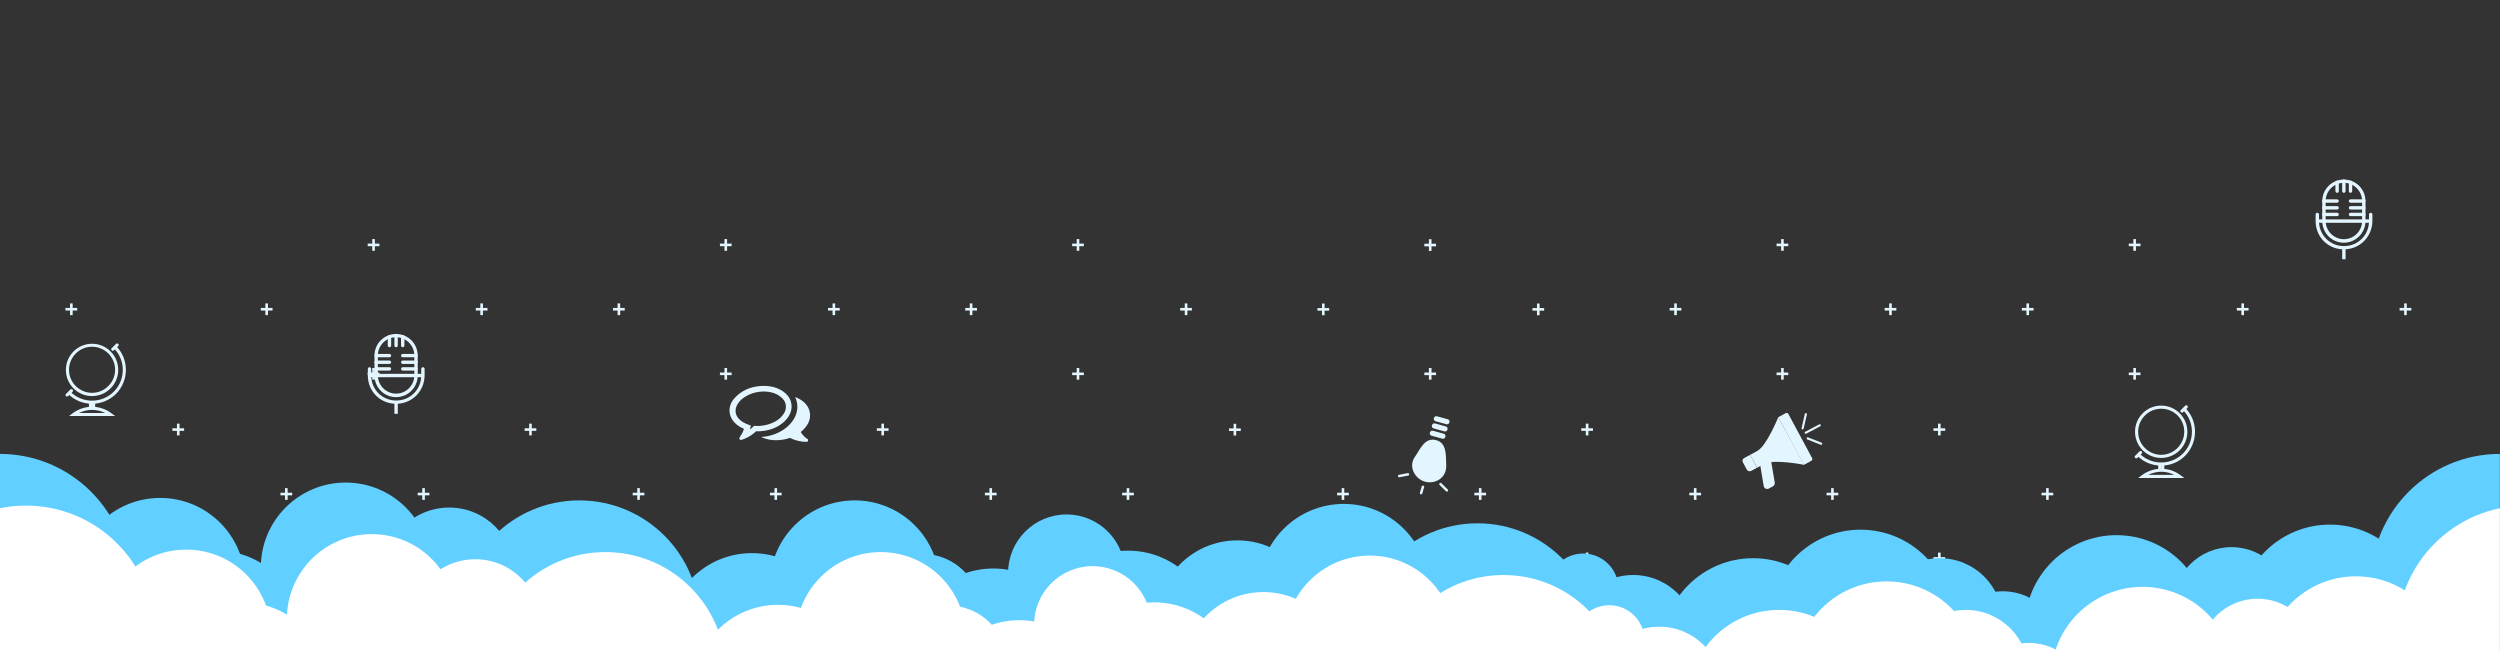 <?xml version="1.0" encoding="utf-8"?>
<!-- Generator: Adobe Illustrator 21.0.2, SVG Export Plug-In . SVG Version: 6.00 Build 0)  -->
<svg version="1.1" xmlns="http://www.w3.org/2000/svg" xmlns:xlink="http://www.w3.org/1999/xlink" x="0px" y="0px"
	 viewBox="0 0 1920 500" style="enable-background:new 0 0 1920 500;" xml:space="preserve">
<rect x="0" y="0" width="1920" height="500" fill="#333333" stroke="none"/>
<style type="text/css">
	.st0{display:none;}
	.st1{display:inline;}
	.st2{fill:#30A7E9;}
	.st3{fill:none;stroke:#E3F6FF;stroke-width:2;stroke-linejoin:round;stroke-miterlimit:10;}
	.st4{fill:#61CFFF;}
	.st5{clip-path:url(#SVGID_2_);}
	.st6{clip-path:url(#SVGID_4_);}
	.st7{fill:#FFFFFF;}
	.st8{fill:#E3F6FF;}
	.st9{fill:#FFFFFF;stroke:#E3F6FF;stroke-width:1.934;stroke-linecap:round;stroke-linejoin:round;stroke-miterlimit:10;}
</style>
<g id="nuvens_backup" class="st0">
	<g class="st1">
		<circle class="st2" cx="0" cy="446.6" r="99"/>
		<circle class="st2" cx="451.5" cy="469.3" r="99"/>
		<circle class="st2" cx="1920" cy="446.6" r="99"/>
		<circle class="st2" cx="123.1" cy="446.6" r="65.2"/>
		<circle class="st2" cx="166.6" cy="487.1" r="65.2"/>
		<circle class="st2" cx="265.6" cy="434.8" r="65.2"/>
		<circle class="st2" cx="246.5" cy="487.1" r="65.2"/>
		<circle class="st2" cx="577.6" cy="489" r="65.2"/>
		<circle class="st2" cx="656.5" cy="448.5" r="65.2"/>
		<circle class="st2" cx="950.4" cy="476.1" r="62.1"/>
		<circle class="st2" cx="1032.1" cy="451.2" r="65.2"/>
		<circle class="st2" cx="1134.8" cy="492.8" r="91.9"/>
		<circle class="st2" cx="1185.4" cy="435.5" r="48.4"/>
		<circle class="st2" cx="1254.4" cy="489" r="48.4"/>
		<circle class="st2" cx="1489.8" cy="476.1" r="48.4"/>
		<circle class="st2" cx="1346.5" cy="498" r="70.3"/>
		<circle class="st2" cx="1429" cy="476.1" r="70.3"/>
		<circle class="st2" cx="1625.5" cy="480.3" r="70.3"/>
		<circle class="st2" cx="1789.5" cy="472.2" r="70.3"/>
		<circle class="st2" cx="866.5" cy="487.1" r="65.2"/>
		<circle class="st2" cx="763" cy="500.8" r="65.2"/>
		<circle class="st2" cx="819.2" cy="439" r="44.9"/>
		<circle class="st2" cx="1538.3" cy="498" r="44.9"/>
		<circle class="st2" cx="1713.9" cy="464.1" r="44.9"/>
		<circle class="st2" cx="708.5" cy="469.3" r="44.9"/>
		<circle class="st2" cx="345.1" cy="438.9" r="50.1"/>
		<circle class="st2" cx="324.2" cy="476.1" r="50.1"/>
	</g>
</g>
<g id="back">
	<g>
		<g>
			<line class="st3" x1="943.9" y1="330" x2="952.9" y2="330"/>
			<line class="st3" x1="948.4" y1="334.5" x2="948.4" y2="325.5"/>
		</g>
		<g>
			<line class="st3" x1="943.9" y1="429" x2="952.9" y2="429"/>
			<line class="st3" x1="948.4" y1="433.5" x2="948.4" y2="424.5"/>
		</g>
		<g>
			<line class="st3" x1="1026.9" y1="379.4" x2="1035.9" y2="379.4"/>
			<line class="st3" x1="1031.4" y1="383.9" x2="1031.4" y2="374.9"/>
		</g>
		<g>
			<line class="st3" x1="861.8" y1="379.4" x2="870.8" y2="379.4"/>
			<line class="st3" x1="866.3" y1="383.9" x2="866.3" y2="374.9"/>
		</g>
	</g>
	<g>
		<g>
			<line class="st3" x1="673.4" y1="329.9" x2="682.4" y2="329.9"/>
			<line class="st3" x1="677.9" y1="334.4" x2="677.9" y2="325.4"/>
		</g>
		<g>
			<line class="st3" x1="673.4" y1="428.9" x2="682.4" y2="428.9"/>
			<line class="st3" x1="677.9" y1="433.4" x2="677.9" y2="424.4"/>
		</g>
		<g>
			<line class="st3" x1="756.4" y1="379.4" x2="765.4" y2="379.4"/>
			<line class="st3" x1="760.9" y1="383.9" x2="760.9" y2="374.9"/>
		</g>
		<g>
			<line class="st3" x1="591.3" y1="379.4" x2="600.3" y2="379.4"/>
			<line class="st3" x1="595.8" y1="383.9" x2="595.8" y2="374.9"/>
		</g>
	</g>
	<g>
		<g>
			<line class="st3" x1="402.9" y1="329.9" x2="411.9" y2="329.9"/>
			<line class="st3" x1="407.4" y1="334.4" x2="407.4" y2="325.4"/>
		</g>
		<g>
			<line class="st3" x1="402.9" y1="428.9" x2="411.9" y2="428.9"/>
			<line class="st3" x1="407.4" y1="433.4" x2="407.4" y2="424.4"/>
		</g>
		<g>
			<line class="st3" x1="485.9" y1="379.4" x2="494.9" y2="379.4"/>
			<line class="st3" x1="490.4" y1="383.9" x2="490.4" y2="374.9"/>
		</g>
		<g>
			<line class="st3" x1="320.8" y1="379.4" x2="329.8" y2="379.4"/>
			<line class="st3" x1="325.3" y1="383.9" x2="325.3" y2="374.9"/>
		</g>
	</g>
	<g>
		<g>
			<line class="st3" x1="132.4" y1="329.9" x2="141.4" y2="329.9"/>
			<line class="st3" x1="136.9" y1="334.4" x2="136.9" y2="325.4"/>
		</g>
		<g>
			<line class="st3" x1="132.4" y1="428.9" x2="141.4" y2="428.9"/>
			<line class="st3" x1="136.9" y1="433.4" x2="136.9" y2="424.4"/>
		</g>
		<g>
			<line class="st3" x1="215.4" y1="379.4" x2="224.4" y2="379.4"/>
			<line class="st3" x1="219.9" y1="383.9" x2="219.9" y2="374.9"/>
		</g>
		<g>
			<line class="st3" x1="50.3" y1="379.4" x2="59.3" y2="379.4"/>
			<line class="st3" x1="54.8" y1="383.9" x2="54.8" y2="374.9"/>
		</g>
	</g>
	<g>
		<g>
			<line class="st4" x1="1755.4" y1="329.9" x2="1764.4" y2="329.9"/>
			<line class="st4" x1="1759.9" y1="334.4" x2="1759.9" y2="325.4"/>
		</g>
		<g>
			<line class="st4" x1="1755.4" y1="428.9" x2="1764.4" y2="428.9"/>
			<line class="st4" x1="1759.9" y1="433.4" x2="1759.9" y2="424.4"/>
		</g>
		<g>
			<line class="st4" x1="1838.4" y1="379.4" x2="1847.4" y2="379.4"/>
			<line class="st4" x1="1842.9" y1="383.9" x2="1842.9" y2="374.9"/>
		</g>
		<g>
			<line class="st4" x1="1673.3" y1="379.4" x2="1682.3" y2="379.4"/>
			<line class="st4" x1="1677.8" y1="383.9" x2="1677.8" y2="374.9"/>
		</g>
	</g>
	<g>
		<g>
			<line class="st3" x1="1484.9" y1="329.9" x2="1493.9" y2="329.9"/>
			<line class="st3" x1="1489.4" y1="334.4" x2="1489.4" y2="325.4"/>
		</g>
		<g>
			<line class="st3" x1="1484.9" y1="428.9" x2="1493.9" y2="428.9"/>
			<line class="st3" x1="1489.4" y1="433.4" x2="1489.4" y2="424.4"/>
		</g>
		<g>
			<line class="st3" x1="1567.9" y1="379.4" x2="1576.9" y2="379.4"/>
			<line class="st3" x1="1572.4" y1="383.9" x2="1572.4" y2="374.9"/>
		</g>
		<g>
			<line class="st3" x1="1402.8" y1="379.4" x2="1411.8" y2="379.4"/>
			<line class="st3" x1="1407.3" y1="383.9" x2="1407.3" y2="374.9"/>
		</g>
	</g>
	<g>
		<g>
			<line class="st3" x1="1214.4" y1="329.9" x2="1223.4" y2="329.9"/>
			<line class="st3" x1="1218.9" y1="334.4" x2="1218.9" y2="325.4"/>
		</g>
		<g>
			<line class="st3" x1="1214.4" y1="428.9" x2="1223.4" y2="428.9"/>
			<line class="st3" x1="1218.9" y1="433.4" x2="1218.9" y2="424.4"/>
		</g>
		<g>
			<line class="st3" x1="1297.4" y1="379.4" x2="1306.4" y2="379.4"/>
			<line class="st3" x1="1301.9" y1="383.9" x2="1301.9" y2="374.9"/>
		</g>
		<g>
			<line class="st3" x1="1132.3" y1="379.4" x2="1141.3" y2="379.4"/>
			<line class="st3" x1="1136.8" y1="383.9" x2="1136.8" y2="374.9"/>
		</g>
	</g>
	<g>
		<g>
			<line class="st3" x1="1093.9" y1="188.2" x2="1102.9" y2="188.2"/>
			<line class="st3" x1="1098.4" y1="192.7" x2="1098.4" y2="183.7"/>
		</g>
		<g>
			<line class="st3" x1="1093.9" y1="287.1" x2="1102.9" y2="287.1"/>
			<line class="st3" x1="1098.4" y1="291.6" x2="1098.4" y2="282.6"/>
		</g>
		<g>
			<line class="st3" x1="1176.9" y1="237.6" x2="1185.9" y2="237.6"/>
			<line class="st3" x1="1181.4" y1="242.1" x2="1181.4" y2="233.1"/>
		</g>
		<g>
			<line class="st3" x1="1011.8" y1="237.6" x2="1020.8" y2="237.6"/>
			<line class="st3" x1="1016.3" y1="242.1" x2="1016.3" y2="233.1"/>
		</g>
	</g>
	<g>
		<g>
			<line class="st3" x1="823.4" y1="188.1" x2="832.4" y2="188.1"/>
			<line class="st3" x1="827.9" y1="192.6" x2="827.9" y2="183.6"/>
		</g>
		<g>
			<line class="st3" x1="823.4" y1="287.1" x2="832.4" y2="287.1"/>
			<line class="st3" x1="827.9" y1="291.6" x2="827.9" y2="282.6"/>
		</g>
		<g>
			<line class="st3" x1="906.4" y1="237.5" x2="915.4" y2="237.5"/>
			<line class="st3" x1="910.9" y1="242" x2="910.9" y2="233"/>
		</g>
		<g>
			<line class="st3" x1="741.3" y1="237.5" x2="750.3" y2="237.5"/>
			<line class="st3" x1="745.8" y1="242" x2="745.8" y2="233"/>
		</g>
	</g>
	<g>
		<g>
			<line class="st3" x1="552.9" y1="188.1" x2="561.9" y2="188.1"/>
			<line class="st3" x1="557.4" y1="192.6" x2="557.4" y2="183.6"/>
		</g>
		<g>
			<line class="st3" x1="552.9" y1="287.1" x2="561.9" y2="287.1"/>
			<line class="st3" x1="557.4" y1="291.6" x2="557.4" y2="282.6"/>
		</g>
		<g>
			<line class="st3" x1="635.9" y1="237.5" x2="644.9" y2="237.5"/>
			<line class="st3" x1="640.4" y1="242" x2="640.4" y2="233"/>
		</g>
		<g>
			<line class="st3" x1="470.8" y1="237.5" x2="479.8" y2="237.5"/>
			<line class="st3" x1="475.3" y1="242" x2="475.3" y2="233"/>
		</g>
	</g>
	<g>
		<g>
			<line class="st3" x1="282.4" y1="188.1" x2="291.4" y2="188.1"/>
			<line class="st3" x1="286.9" y1="192.6" x2="286.9" y2="183.6"/>
		</g>
		<g>
			<line class="st3" x1="282.4" y1="287.1" x2="291.4" y2="287.1"/>
			<line class="st3" x1="286.9" y1="291.6" x2="286.9" y2="282.6"/>
		</g>
		<g>
			<line class="st3" x1="365.4" y1="237.5" x2="374.4" y2="237.5"/>
			<line class="st3" x1="369.9" y1="242" x2="369.9" y2="233"/>
		</g>
		<g>
			<line class="st3" x1="200.3" y1="237.5" x2="209.3" y2="237.5"/>
			<line class="st3" x1="204.8" y1="242" x2="204.8" y2="233"/>
		</g>
	</g>
	<g>
		<g>
			<line class="st3" x1="-32.7" y1="188.1" x2="-23.7" y2="188.1"/>
			<line class="st3" x1="-28.2" y1="192.6" x2="-28.2" y2="183.6"/>
		</g>
		<g>
			<line class="st3" x1="-32.7" y1="287.1" x2="-23.7" y2="287.1"/>
			<line class="st3" x1="-28.2" y1="291.6" x2="-28.2" y2="282.6"/>
		</g>
		<g>
			<line class="st3" x1="50.3" y1="237.5" x2="59.3" y2="237.5"/>
			<line class="st3" x1="54.8" y1="242" x2="54.8" y2="233"/>
		</g>
		<g>
			<line class="st3" x1="-114.8" y1="237.5" x2="-105.8" y2="237.5"/>
			<line class="st3" x1="-110.3" y1="242" x2="-110.3" y2="233"/>
		</g>
	</g>
	<g>
		<g>
			<line class="st3" x1="1925" y1="188.1" x2="1934" y2="188.1"/>
			<line class="st3" x1="1929.5" y1="192.6" x2="1929.5" y2="183.6"/>
		</g>
		<g>
			<line class="st3" x1="1925" y1="287.1" x2="1934" y2="287.1"/>
			<line class="st3" x1="1929.5" y1="291.6" x2="1929.5" y2="282.6"/>
		</g>
		<g>
			<line class="st3" x1="2007.9" y1="237.5" x2="2016.9" y2="237.5"/>
			<line class="st3" x1="2012.4" y1="242" x2="2012.4" y2="233"/>
		</g>
		<g>
			<line class="st3" x1="1842.9" y1="237.5" x2="1851.9" y2="237.5"/>
			<line class="st3" x1="1847.4" y1="242" x2="1847.4" y2="233"/>
		</g>
	</g>
	<g>
		<g>
			<line class="st3" x1="1634.9" y1="188.1" x2="1643.9" y2="188.1"/>
			<line class="st3" x1="1639.4" y1="192.6" x2="1639.4" y2="183.6"/>
		</g>
		<g>
			<line class="st3" x1="1634.9" y1="287.1" x2="1643.9" y2="287.1"/>
			<line class="st3" x1="1639.4" y1="291.6" x2="1639.4" y2="282.6"/>
		</g>
		<g>
			<line class="st3" x1="1717.9" y1="237.5" x2="1726.9" y2="237.5"/>
			<line class="st3" x1="1722.4" y1="242" x2="1722.4" y2="233"/>
		</g>
		<g>
			<line class="st3" x1="1552.8" y1="237.5" x2="1561.8" y2="237.5"/>
			<line class="st3" x1="1557.3" y1="242" x2="1557.3" y2="233"/>
		</g>
	</g>
	<g>
		<g>
			<line class="st3" x1="1364.4" y1="188.1" x2="1373.4" y2="188.1"/>
			<line class="st3" x1="1368.9" y1="192.6" x2="1368.9" y2="183.6"/>
		</g>
		<g>
			<line class="st3" x1="1364.4" y1="287.1" x2="1373.4" y2="287.1"/>
			<line class="st3" x1="1368.9" y1="291.6" x2="1368.9" y2="282.6"/>
		</g>
		<g>
			<line class="st3" x1="1447.4" y1="237.5" x2="1456.4" y2="237.5"/>
			<line class="st3" x1="1451.9" y1="242" x2="1451.9" y2="233"/>
		</g>
		<g>
			<line class="st3" x1="1282.3" y1="237.5" x2="1291.3" y2="237.5"/>
			<line class="st3" x1="1286.8" y1="242" x2="1286.8" y2="233"/>
		</g>
	</g>
</g>
<g id="nuvens">
	<g>
		<defs>
			<rect id="SVGID_1_" y="1" width="1919.9" height="498"/>
		</defs>
		<clipPath id="SVGID_2_">
			<use xlink:href="#SVGID_1_"  style="overflow:visible;"/>
		</clipPath>
		<g class="st5">
			<circle class="st4" cx="-0.1" cy="447.6" r="99"/>
			<circle class="st4" cx="444.9" cy="476.8" r="92.5"/>
			<circle class="st4" cx="1919.9" cy="447.6" r="99"/>
			<circle class="st4" cx="123" cy="447.6" r="65.2"/>
			<circle class="st4" cx="166.5" cy="488.1" r="65.2"/>
			<circle class="st4" cx="265.5" cy="435.8" r="65.2"/>
			<circle class="st4" cx="246.4" cy="488.1" r="65.2"/>
			<circle class="st4" cx="577.5" cy="490" r="65.2"/>
			<circle class="st4" cx="656.4" cy="449.5" r="65.2"/>
			<circle class="st4" cx="950.3" cy="477.1" r="62.1"/>
			<circle class="st4" cx="1032" cy="452.2" r="65.2"/>
			<circle class="st4" cx="1134.7" cy="493.8" r="91.9"/>
			<circle class="st4" cx="1215.9" cy="452.2" r="27.1"/>
			<circle class="st4" cx="1254.3" cy="490" r="48.4"/>
			<circle class="st4" cx="1489.7" cy="477.1" r="48.4"/>
			<circle class="st4" cx="1346.4" cy="499" r="70.3"/>
			<circle class="st4" cx="1428.9" cy="477.1" r="70.3"/>
			<circle class="st4" cx="1625.5" cy="481.3" r="70.3"/>
			<circle class="st4" cx="1789.4" cy="473.2" r="70.3"/>
			<circle class="st4" cx="866.4" cy="488.1" r="65.2"/>
			<circle class="st4" cx="762.9" cy="501.8" r="65.2"/>
			<circle class="st4" cx="819.1" cy="440" r="44.9"/>
			<circle class="st4" cx="1538.2" cy="499" r="44.9"/>
			<circle class="st4" cx="1713.8" cy="465.1" r="44.9"/>
			<circle class="st4" cx="708.5" cy="470.3" r="44.9"/>
			<circle class="st4" cx="345" cy="439.9" r="50.1"/>
			<circle class="st4" cx="324.1" cy="477.1" r="50.1"/>
		</g>
	</g>
	<g>
		<defs>
			<rect id="SVGID_3_" y="210.7" width="1919.9" height="289.3"/>
		</defs>
		<clipPath id="SVGID_4_">
			<use xlink:href="#SVGID_3_"  style="overflow:visible;"/>
		</clipPath>
		<g class="st6">
			<circle class="st7" cx="19.9" cy="487.3" r="99"/>
			<circle class="st7" cx="464.9" cy="516.5" r="92.5"/>
			<circle class="st7" cx="1939.9" cy="487.3" r="99"/>
			<circle class="st7" cx="143" cy="487.3" r="65.2"/>
			<circle class="st7" cx="186.5" cy="527.8" r="65.2"/>
			<circle class="st7" cx="285.5" cy="475.4" r="65.2"/>
			<circle class="st7" cx="266.4" cy="527.8" r="65.2"/>
			<circle class="st7" cx="597.5" cy="529.7" r="65.2"/>
			<circle class="st7" cx="676.4" cy="489.2" r="65.2"/>
			<circle class="st7" cx="970.3" cy="516.8" r="62.1"/>
			<circle class="st7" cx="1052" cy="491.9" r="65.2"/>
			<circle class="st7" cx="1154.7" cy="533.5" r="91.9"/>
			<circle class="st7" cx="1235.9" cy="491.9" r="27.1"/>
			<circle class="st7" cx="1274.3" cy="529.7" r="48.4"/>
			<circle class="st7" cx="1509.7" cy="516.8" r="48.4"/>
			<circle class="st7" cx="1366.4" cy="538.7" r="70.3"/>
			<circle class="st7" cx="1448.9" cy="516.8" r="70.3"/>
			<circle class="st7" cx="1645.5" cy="521" r="70.3"/>
			<circle class="st7" cx="1809.4" cy="512.9" r="70.3"/>
			<circle class="st7" cx="886.4" cy="527.8" r="65.2"/>
			<circle class="st7" cx="782.9" cy="541.5" r="65.2"/>
			<circle class="st7" cx="839.1" cy="479.7" r="44.9"/>
			<circle class="st7" cx="1558.2" cy="538.7" r="44.9"/>
			<circle class="st7" cx="1733.8" cy="504.7" r="44.9"/>
			<circle class="st7" cx="728.5" cy="510" r="44.9"/>
			<circle class="st7" cx="365" cy="479.6" r="50.1"/>
			<circle class="st7" cx="344.1" cy="516.8" r="50.1"/>
		</g>
	</g>
</g>
<g id="icons">
	<g>
		<path class="st8" d="M1351.8,356.9l2.7,16.3c0.3,1.9,2.4,2.9,4,2l3.1-1.7c1-0.6,1.6-1.7,1.4-2.9l-3-17.7L1351.8,356.9z"/>
		<path class="st8" d="M1344.8,361.7l4.6-2.5l-5.3-9.9l-4.6,2.5c-1.2,0.6-1.6,2.1-1,3.2l3,5.6
			C1342.2,361.8,1343.7,362.3,1344.8,361.7z"/>
		<g>
			<path class="st8" d="M1371.4,317.3l-5.7,3.1l19.7,36.6l5.7-3.1c0.7-0.4,1-1.3,0.6-2.1l-18.3-34
				C1373.1,317.2,1372.2,316.9,1371.4,317.3z"/>
			<path class="st8" d="M1365.7,320.4c0,0-8.9,22.1-16.2,26l-5.4,2.9l1.7,3.1l2,3.7l1.7,3.1l5.4-2.9c7.4-4,30.7,0.7,30.7,0.7l0,0
				L1365.7,320.4L1365.7,320.4z"/>
		</g>
		<path class="st8" d="M1387.9,335.9c0.2-0.1,0.5-0.1,0.7,0l10.4,4.1c0.4,0.2,0.6,0.7,0.5,1.1c-0.2,0.4-0.7,0.6-1.1,0.5l-10.4-4.1
			c-0.4-0.2-0.6-0.7-0.5-1.1C1387.6,336.1,1387.8,335.9,1387.9,335.9z"/>
		<path class="st8" d="M1386.5,317.4c0.2-0.1,0.4-0.1,0.6-0.1c0.5,0.1,0.7,0.6,0.6,1l-2.5,10.9c-0.1,0.5-0.6,0.7-1,0.6
			c-0.5-0.1-0.7-0.6-0.6-1l2.5-10.9C1386.1,317.7,1386.3,317.5,1386.5,317.4z"/>
		<path class="st8" d="M1386.4,331.6l10.8-5.7c0.4-0.2,0.9-0.1,1.1,0.4c0.2,0.4,0.1,0.9-0.4,1.1l-10.8,5.7c-0.4,0.2-0.9,0.1-1.1-0.4
			C1385.8,332.3,1386,331.8,1386.4,331.6z"/>
	</g>
	<g>
		<g>
			<g>
				<path class="st8" d="M1086.8,350.6c4-5.5,7.3-15.1,16.4-12.5c8,2.3,7.2,11.6,7.5,19.3c0.3,10.2-9.1,14.6-16.4,12.5
					C1086.8,367.8,1081.2,358.4,1086.8,350.6z"/>
				<path class="st8" d="M1098.2,332.1c0.3-1,1.3-1.6,2.3-1.3l8.3,2.3c1,0.3,1.6,1.3,1.3,2.3l-0.1,0.2c-0.3,1-1.3,1.6-2.3,1.3
					l-8.3-2.3c-1-0.3-1.6-1.3-1.3-2.3L1098.2,332.1z"/>
				<path class="st8" d="M1099.8,326.5c0.3-1,1.3-1.6,2.3-1.3l8.3,2.3c1,0.3,1.6,1.3,1.3,2.3l-0.1,0.2c-0.3,1-1.3,1.6-2.3,1.3
					l-8.3-2.3c-1-0.3-1.6-1.3-1.3-2.3L1099.8,326.5z"/>
				<path class="st8" d="M1101.3,321c0.3-1,1.3-1.6,2.3-1.3l8.3,2.3c1,0.3,1.6,1.3,1.3,2.3l-0.1,0.2c-0.3,1-1.3,1.6-2.3,1.3
					l-8.3-2.3c-1-0.3-1.6-1.3-1.3-2.3L1101.3,321z"/>
			</g>
		</g>
		<line class="st9" x1="1081.3" y1="364.3" x2="1074.6" y2="365.6"/>
		<line class="st9" x1="1106.3" y1="371.8" x2="1111.2" y2="376.6"/>
		<line class="st9" x1="1092.8" y1="373.9" x2="1091.4" y2="378.7"/>
	</g>
	<g>
		<path class="st8" d="M570.2,300.7c3.4-2.1,7.2-3.4,11.5-4c4.3-0.6,8.3-0.4,12.2,0.5c3.8,1,7,2.7,9.5,5c2.5,2.3,4,5,4.4,8.1
			c0.5,3.1-0.2,6.1-1.9,9.1c-1.7,2.9-4.3,5.4-7.7,7.5c-3.4,2.1-7.2,3.4-11.5,4c-1.9,0.3-3.9,0.4-6,0.3c-2.5,2.4-5.4,4.3-8.7,5.7
			c-0.8,0.3-1.7,0.6-2.8,1l-0.1,0c-0.2,0-0.5,0-0.7-0.2c-0.2-0.1-0.4-0.4-0.5-0.6c0-0.1-0.1-0.1-0.1-0.2s0-0.2,0-0.2
			c0-0.1,0-0.1,0-0.2c0-0.1,0-0.1,0.1-0.2c0,0,0-0.1,0.1-0.2s0.1-0.1,0.1-0.2c0,0,0.1-0.1,0.1-0.2c0.1-0.1,0.1-0.1,0.1-0.2
			c0.1-0.2,0.3-0.5,0.6-1c0.3-0.5,0.6-0.9,0.7-1.1c0.1-0.3,0.3-0.6,0.6-1.1c0.3-0.5,0.5-0.9,0.6-1.4c0.2-0.5,0.3-1,0.5-1.6
			c-3-1.2-5.5-2.9-7.4-5c-1.9-2.1-3.1-4.5-3.5-7.1c-0.5-3.1,0.2-6.1,1.9-9.1C564.3,305.3,566.8,302.8,570.2,300.7z M592.2,301.3
			c-3.1-0.7-6.4-0.8-9.8-0.3s-6.5,1.6-9.3,3.2c-2.8,1.6-4.9,3.5-6.4,5.8c-1.5,2.2-2,4.5-1.7,6.8c0.3,1.8,1.1,3.5,2.6,5
			c1.4,1.5,3.3,2.7,5.6,3.7l3.5,1.4l-0.8,3c0.7-0.6,1.3-1.1,1.9-1.6l1.3-1.3l1.8,0.1c1.8,0.1,3.5,0,5.2-0.3c3.4-0.5,6.5-1.6,9.3-3.1
			c2.8-1.6,4.9-3.5,6.4-5.8c1.5-2.2,2-4.5,1.7-6.8c-0.3-2.3-1.5-4.3-3.6-6C597.9,303.3,595.3,302,592.2,301.3z M615,331.8
			c0.3,0.5,0.6,1,0.9,1.4c0.3,0.4,0.6,0.8,1,1.2c0.4,0.4,0.7,0.7,0.9,0.9c0.2,0.2,0.6,0.5,1,0.9c0.5,0.4,0.8,0.6,0.9,0.7
			c0,0,0.1,0.1,0.2,0.1c0.1,0.1,0.1,0.1,0.2,0.1c0,0,0.1,0.1,0.2,0.1c0.1,0.1,0.1,0.1,0.1,0.2c0,0,0.1,0.1,0.1,0.2
			c0,0.1,0.1,0.1,0.1,0.2c0,0.1,0,0.1,0,0.2c0,0.1,0,0.2,0,0.2c0,0.3-0.1,0.6-0.3,0.8c-0.2,0.2-0.4,0.3-0.7,0.3c-1.1,0-2.1,0-3-0.1
			c-3.6-0.4-6.9-1.4-9.9-2.9c-2,0.7-3.9,1.1-5.8,1.4c-6,0.9-11.5,0.2-16.4-2.1c1.3-0.1,2.3-0.2,3-0.3c3.6-0.5,7-1.5,10.1-3
			c3.2-1.5,5.9-3.4,8.2-5.6c2.5-2.5,4.3-5.1,5.4-8c1.1-2.9,1.4-5.8,1-8.8c-0.3-1.7-0.8-3.4-1.5-5c3.1,1.2,5.7,2.8,7.7,4.9
			c2,2.1,3.2,4.6,3.6,7.3c0.4,2.7,0,5.3-1.3,7.9C619.4,327.5,617.5,329.7,615,331.8z"/>
	</g>
	<g id="Expanded_40_">
		<g>
			<g>
				<path class="st8" d="M1659.8,351.7c-11.1,0-20.1-9-20.1-20.1c0-11.1,9-20.1,20.1-20.1s20.1,9,20.1,20.1
					C1679.9,342.7,1670.9,351.7,1659.8,351.7z M1659.8,313.9c-9.8,0-17.7,8-17.7,17.7c0,9.8,8,17.7,17.7,17.7s17.7-8,17.7-17.7
					C1677.6,321.8,1669.6,313.9,1659.8,313.9z"/>
			</g>
			<g>
				<path class="st8" d="M1659.8,357.6c-6.7,0-13.3-2.5-18.4-7.6l1.7-1.7c9.2,9.2,24.2,9.2,33.4,0c9.2-9.2,9.2-24.2,0-33.4l1.7-1.7
					c10.1,10.1,10.1,26.6,0,36.8C1673.1,355.1,1666.5,357.6,1659.8,357.6z"/>
			</g>
			<g>
				<rect x="1657.5" y="356.4" class="st8" width="2.4" height="4.8"/>
			</g>
			<g>
				<rect x="1659.8" y="356.4" class="st8" width="2.4" height="4.8"/>
			</g>
			<g>
				<path class="st8" d="M1677.5,367.1h-35.4l2.8-2.1c4.3-3.2,9.5-5,14.9-5c5.4,0,10.5,1.7,14.9,5L1677.5,367.1z M1649.8,364.7h20
					c-3.1-1.6-6.5-2.4-10-2.4S1652.9,363.2,1649.8,364.7z"/>
			</g>
			<g>
				<path class="st8" d="M1640.6,352c-0.3,0-0.6-0.1-0.8-0.3c-0.5-0.5-0.5-1.2,0-1.7l3.3-3.3c0.5-0.5,1.2-0.5,1.7,0
					c0.5,0.5,0.5,1.2,0,1.7l-3.3,3.3C1641.2,351.9,1640.9,352,1640.6,352z"/>
			</g>
			<g>
				<path class="st8" d="M1675.7,316.9c-0.3,0-0.6-0.1-0.8-0.3c-0.5-0.5-0.5-1.2,0-1.7l3.3-3.3c0.5-0.5,1.2-0.5,1.7,0
					c0.5,0.5,0.5,1.2,0,1.7l-3.3,3.3C1676.3,316.8,1676,316.9,1675.7,316.9z"/>
			</g>
		</g>
	</g>
	<g id="Expanded_2_">
		<g>
			<g>
				<path class="st8" d="M70.7,304.2c-11.1,0-20.1-9-20.1-20.1c0-11.1,9-20.1,20.1-20.1s20.1,9,20.1,20.1
					C90.8,295.1,81.8,304.2,70.7,304.2z M70.7,266.3c-9.8,0-17.7,8-17.7,17.7c0,9.8,8,17.7,17.7,17.7s17.7-8,17.7-17.7
					C88.4,274.3,80.5,266.3,70.7,266.3z"/>
			</g>
			<g>
				<path class="st8" d="M70.7,310.1c-6.7,0-13.3-2.5-18.4-7.6l1.7-1.7c9.2,9.2,24.2,9.2,33.4,0c9.2-9.2,9.2-24.2,0-33.4l1.7-1.7
					c10.1,10.1,10.1,26.6,0,36.8C84,307.5,77.4,310.1,70.7,310.1z"/>
			</g>
			<g>
				<rect x="68.3" y="308.9" class="st8" width="2.4" height="4.8"/>
			</g>
			<g>
				<rect x="70.7" y="308.9" class="st8" width="2.4" height="4.8"/>
			</g>
			<g>
				<path class="st8" d="M88.4,319.5H53l2.8-2.1c4.3-3.2,9.5-5,14.9-5s10.5,1.7,14.9,5L88.4,319.5z M60.7,317.2h20
					c-3.1-1.6-6.5-2.4-10-2.4S63.8,315.6,60.7,317.2z"/>
			</g>
			<g>
				<path class="st8" d="M51.5,304.5c-0.3,0-0.6-0.1-0.8-0.3c-0.5-0.5-0.5-1.2,0-1.7l3.3-3.3c0.5-0.5,1.2-0.5,1.7,0s0.5,1.2,0,1.7
					l-3.3,3.3C52.1,304.4,51.8,304.5,51.5,304.5z"/>
			</g>
			<g>
				<path class="st8" d="M86.6,269.4c-0.3,0-0.6-0.1-0.8-0.3c-0.5-0.5-0.5-1.2,0-1.7l3.3-3.3c0.5-0.5,1.2-0.5,1.7,0
					c0.5,0.5,0.5,1.2,0,1.7l-3.3,3.3C87.2,269.2,86.9,269.4,86.6,269.4z"/>
			</g>
		</g>
	</g>
	<g id="Expanded_42_">
		<g>
			<g>
				<path class="st8" d="M1800.1,186.4c-9.2,0-16.6-7.4-16.6-16.6v-15.3c0-9.2,7.4-16.6,16.6-16.6c9.2,0,16.6,7.4,16.6,16.6v15.3
					C1816.7,178.9,1809.2,186.4,1800.1,186.4z M1800.1,140.4c-7.7,0-14,6.3-14,14v15.3c0,7.7,6.3,14,14,14c7.7,0,14-6.3,14-14v-15.3
					C1814.1,146.7,1807.8,140.4,1800.1,140.4z"/>
			</g>
			<g>
				<path class="st8" d="M1800.1,191.5c-12.2,0-21.7-9.5-21.7-21.7v-5.1c0-0.7,0.6-1.3,1.3-1.3c0.7,0,1.3,0.6,1.3,1.3v5.1
					c0,10.7,8.4,19.2,19.2,19.2c10.7,0,19.2-8.4,19.2-19.2v-5.1c0-0.7,0.6-1.3,1.3-1.3c0.7,0,1.3,0.6,1.3,1.3v5.1
					C1821.8,182,1812.2,191.5,1800.1,191.5z"/>
			</g>
			<g>
				<rect x="1798.8" y="190.2" class="st8" width="2.6" height="8.9"/>
			</g>
			<g>
				<path class="st8" d="M1800.1,148.1c-0.7,0-1.3-0.6-1.3-1.3v-7.7c0-0.7,0.6-1.3,1.3-1.3c0.7,0,1.3,0.6,1.3,1.3v7.7
					C1801.3,147.5,1800.8,148.1,1800.1,148.1z"/>
			</g>
			<g>
				<path class="st8" d="M1805.2,148.1c-0.7,0-1.3-0.6-1.3-1.3V140c0-0.7,0.6-1.3,1.3-1.3c0.7,0,1.3,0.6,1.3,1.3v6.8
					C1806.4,147.5,1805.9,148.1,1805.2,148.1z"/>
			</g>
			<g>
				<path class="st8" d="M1794.9,148.1c-0.7,0-1.3-0.6-1.3-1.3V140c0-0.7,0.6-1.3,1.3-1.3c0.7,0,1.3,0.6,1.3,1.3v6.8
					C1796.2,147.5,1795.7,148.1,1794.9,148.1z"/>
			</g>
			<g>
				<rect x="1779.6" y="168.5" class="st8" width="40.9" height="2.6"/>
			</g>
			<g>
				<path class="st8" d="M1794.9,155.7h-10.2c-0.7,0-1.3-0.6-1.3-1.3s0.6-1.3,1.3-1.3h10.2c0.7,0,1.3,0.6,1.3,1.3
					S1795.7,155.7,1794.9,155.7z"/>
			</g>
			<g>
				<path class="st8" d="M1794.9,160.9h-10.2c-0.7,0-1.3-0.6-1.3-1.3s0.6-1.3,1.3-1.3h10.2c0.7,0,1.3,0.6,1.3,1.3
					S1795.7,160.9,1794.9,160.9z"/>
			</g>
			<g>
				<path class="st8" d="M1815.4,155.7h-10.2c-0.7,0-1.3-0.6-1.3-1.3s0.6-1.3,1.3-1.3h10.2c0.7,0,1.3,0.6,1.3,1.3
					S1816.1,155.7,1815.4,155.7z"/>
			</g>
			<g>
				<path class="st8" d="M1815.4,160.9h-10.2c-0.7,0-1.3-0.6-1.3-1.3s0.6-1.3,1.3-1.3h10.2c0.7,0,1.3,0.6,1.3,1.3
					S1816.1,160.9,1815.4,160.9z"/>
			</g>
			<g>
				<path class="st8" d="M1794.9,166h-10.2c-0.7,0-1.3-0.6-1.3-1.3c0-0.7,0.6-1.3,1.3-1.3h10.2c0.7,0,1.3,0.6,1.3,1.3
					C1796.2,165.4,1795.7,166,1794.9,166z"/>
			</g>
			<g>
				<path class="st8" d="M1815.4,166h-10.2c-0.7,0-1.3-0.6-1.3-1.3c0-0.7,0.6-1.3,1.3-1.3h10.2c0.7,0,1.3,0.6,1.3,1.3
					C1816.7,165.4,1816.1,166,1815.4,166z"/>
			</g>
		</g>
	</g>
	<g id="Expanded_1_">
		<g>
			<g>
				<path class="st8" d="M304.2,305c-9.2,0-16.6-7.4-16.6-16.6v-15.3c0-9.2,7.4-16.6,16.6-16.6s16.6,7.4,16.6,16.6v15.3
					C320.8,297.6,313.4,305,304.2,305z M304.2,259c-7.7,0-14,6.3-14,14v15.3c0,7.7,6.3,14,14,14s14-6.3,14-14v-15.3
					C318.2,265.3,311.9,259,304.2,259z"/>
			</g>
			<g>
				<path class="st8" d="M304.2,310.1c-12.2,0-21.7-9.5-21.7-21.7v-5.1c0-0.7,0.6-1.3,1.3-1.3c0.7,0,1.3,0.6,1.3,1.3v5.1
					c0,10.7,8.4,19.2,19.2,19.2c10.7,0,19.2-8.4,19.2-19.2v-5.1c0-0.7,0.6-1.3,1.3-1.3s1.3,0.6,1.3,1.3v5.1
					C325.9,300.6,316.4,310.1,304.2,310.1z"/>
			</g>
			<g>
				<rect x="302.9" y="308.9" class="st8" width="2.6" height="8.9"/>
			</g>
			<g>
				<path class="st8" d="M304.2,266.7c-0.7,0-1.3-0.6-1.3-1.3v-7.7c0-0.7,0.6-1.3,1.3-1.3s1.3,0.6,1.3,1.3v7.7
					C305.5,266.1,304.9,266.7,304.2,266.7z"/>
			</g>
			<g>
				<path class="st8" d="M309.3,266.7c-0.7,0-1.3-0.6-1.3-1.3v-6.8c0-0.7,0.6-1.3,1.3-1.3c0.7,0,1.3,0.6,1.3,1.3v6.8
					C310.6,266.1,310,266.7,309.3,266.7z"/>
			</g>
			<g>
				<path class="st8" d="M299.1,266.7c-0.7,0-1.3-0.6-1.3-1.3v-6.8c0-0.7,0.6-1.3,1.3-1.3s1.3,0.6,1.3,1.3v6.8
					C300.4,266.1,299.8,266.7,299.1,266.7z"/>
			</g>
			<g>
				<rect x="283.8" y="287.1" class="st8" width="40.9" height="2.6"/>
			</g>
			<g>
				<path class="st8" d="M299.1,274.4h-10.2c-0.7,0-1.3-0.6-1.3-1.3s0.6-1.3,1.3-1.3h10.2c0.7,0,1.3,0.6,1.3,1.3
					S299.8,274.4,299.1,274.4z"/>
			</g>
			<g>
				<path class="st8" d="M299.1,279.5h-10.2c-0.7,0-1.3-0.6-1.3-1.3s0.6-1.3,1.3-1.3h10.2c0.7,0,1.3,0.6,1.3,1.3
					S299.8,279.5,299.1,279.5z"/>
			</g>
			<g>
				<path class="st8" d="M319.5,274.4h-10.2c-0.7,0-1.3-0.6-1.3-1.3s0.6-1.3,1.3-1.3h10.2c0.7,0,1.3,0.6,1.3,1.3
					S320.2,274.4,319.5,274.4z"/>
			</g>
			<g>
				<path class="st8" d="M319.5,279.5h-10.2c-0.7,0-1.3-0.6-1.3-1.3s0.6-1.3,1.3-1.3h10.2c0.7,0,1.3,0.6,1.3,1.3
					S320.2,279.5,319.5,279.5z"/>
			</g>
			<g>
				<path class="st8" d="M299.1,284.6h-10.2c-0.7,0-1.3-0.6-1.3-1.3s0.6-1.3,1.3-1.3h10.2c0.7,0,1.3,0.6,1.3,1.3
					S299.8,284.6,299.1,284.6z"/>
			</g>
			<g>
				<path class="st8" d="M319.5,284.6h-10.2c-0.7,0-1.3-0.6-1.3-1.3s0.6-1.3,1.3-1.3h10.2c0.7,0,1.3,0.6,1.3,1.3
					S320.2,284.6,319.5,284.6z"/>
			</g>
		</g>
	</g>
</g>
</svg>
